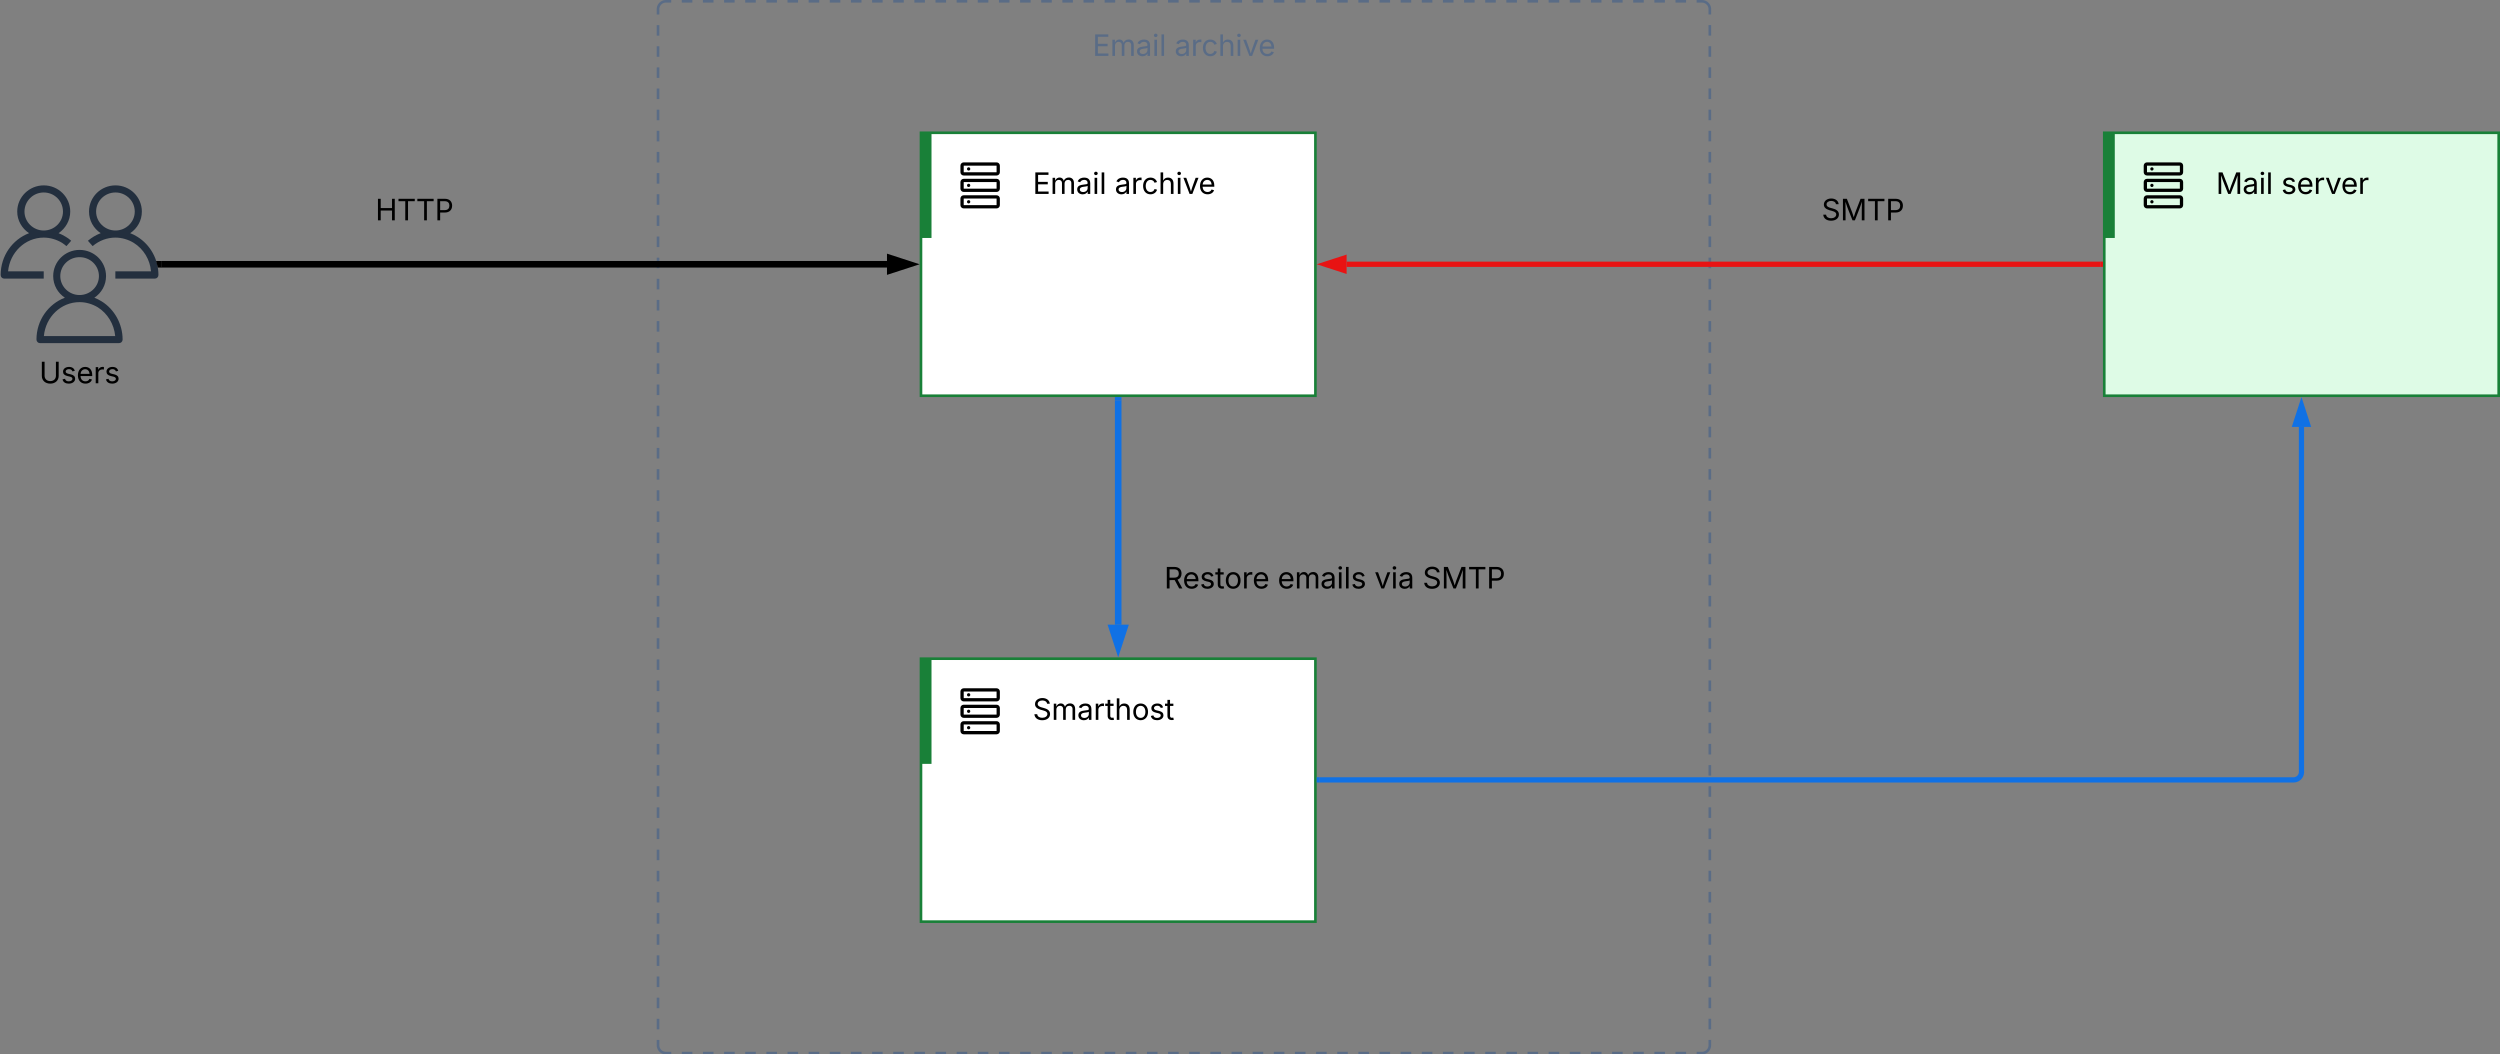 <svg xmlns="http://www.w3.org/2000/svg" xmlns:xlink="http://www.w3.org/1999/xlink" xmlns:lucid="lucid" width="1901.5" height="802"><rect width="100%" height="100%" fill="#808080" stroke="none"/><g transform="translate(-499.5 -299)" lucid:page-tab-id="0_0"><path d="M1000 306a6 6 0 0 1 6-6h788a6 6 0 0 1 6 6v788a6 6 0 0 1-6 6h-788a6 6 0 0 1-6-6z" fill="#fff" fill-opacity="0"/><path d="M1018.06 300h8.04m8.04 0h8.04m8.04 0h8.05m8.04 0h8.05m8.04 0h8.03m8.04 0h8.04m8.05 0h8.04m8.03 0h8.04m8.04 0h8.06m8.04 0h8.04m8.04 0h8.04m8.04 0h8.04m8.04 0h8.04m8.04 0h8.04m8.04 0h8.04m8.05 0h8.03m8.04 0h8.04m8.05 0h8.04m8.03 0h8.04m8.04 0h8.05m8.04 0h8.03m8.05 0h8.04m8.04 0h8.04m8.04 0h8.04m8.04 0h8.04m8.04 0h8.04m8.04 0h8.04m8.05 0h8.04m8.05 0h8.04m8.03 0h8.04m8.04 0h8.05m8.04 0h8.03m8.04 0h8.04m8.06 0h8.04m8.04 0h8.04m8.04 0h8.04m8.04 0h8.04m8.04 0h8.04m8.04 0h8.04m8.04 0h8.05m8.03 0h8.04m8.04 0h8.05m8.04 0h8.03m8.04 0h8.04m8.05 0h8.04m8.03 0h8.05m8.04 0h8.04m8.04 0h8.04m8.04 0h4.02a6 6 0 0 1 6 6v4.02m0 8.04v8.04m0 8.04v8.04m0 8.04v8.04m0 8.05v8.05m0 8.04v8.03m0 8.04v8.04m0 8.05v8.04m0 8.03v8.04m0 8.04v8.06m0 8.04v8.04m0 8.04v8.04m0 8.04V503m0 8.04v8.04m0 8.04v8.04m0 8.04v8.04m0 8.05v8.03m0 8.04v8.04m0 8.05v8.04m0 8.03v8.04m0 8.04v8.05m0 8.04v8.03m0 8.05v8.04m0 8.04v8.04m0 8.04v8.04m0 8.04v8.04m0 8.04v8.04m0 8.04v8.04m0 8.04v8.05m0 8.05v8.04m0 8.03v8.04m0 8.04v8.05m0 8.04v8.03m0 8.04v8.04m0 8.05v8.05m0 8.04v8.04m0 8.04v8.04m0 8.04v8.04m0 8.04v8.04m0 8.04v8.04m0 8.04v8.05m0 8.03v8.04m0 8.04v8.05m0 8.04v8.03m0 8.04v8.04m0 8.05v8.04m0 8.03v8.05m0 8.04v8.04m0 8.04v8.04m0 8.04v4.02a6 6 0 0 1-6 6h-4.02m-8.04 0h-8.04m-8.04 0h-8.04m-8.04 0h-8.05m-8.04 0h-8.05m-8.04 0h-8.03m-8.04 0h-8.04m-8.05 0h-8.04m-8.03 0h-8.04m-8.04 0h-8.06m-8.04 0h-8.04m-8.04 0h-8.04m-8.04 0H1597m-8.04 0h-8.04m-8.04 0h-8.04m-8.04 0h-8.04m-8.05 0h-8.03m-8.04 0h-8.04m-8.05 0h-8.04m-8.03 0h-8.04m-8.04 0h-8.05m-8.04 0h-8.03m-8.05 0h-8.04m-8.04 0h-8.04m-8.04 0h-8.04m-8.04 0h-8.04m-8.04 0h-8.04m-8.04 0h-8.04m-8.05 0h-8.04m-8.05 0h-8.04m-8.03 0h-8.04m-8.04 0h-8.05m-8.04 0h-8.03m-8.04 0h-8.04m-8.06 0h-8.04m-8.04 0h-8.04m-8.04 0h-8.04m-8.04 0h-8.04m-8.04 0h-8.04m-8.04 0h-8.04m-8.04 0h-8.05m-8.03 0h-8.04m-8.04 0h-8.05m-8.04 0h-8.03m-8.04 0h-8.04m-8.05 0h-8.04m-8.03 0h-8.05m-8.04 0h-8.04m-8.04 0h-8.04m-8.04 0H1006a6 6 0 0 1-6-6v-4.02m0-8.04v-8.04m0-8.04v-8.04m0-8.04v-8.05m0-8.04v-8.05m0-8.04v-8.03m0-8.04v-8.04m0-8.05v-8.04m0-8.03v-8.04m0-8.04v-8.05m0-8.05v-8.04m0-8.04v-8.04m0-8.04V897m0-8.04v-8.04m0-8.04v-8.04m0-8.04v-8.04m0-8.05v-8.03m0-8.04v-8.04m0-8.05v-8.04m0-8.03v-8.04m0-8.04v-8.05m0-8.04v-8.03m0-8.05v-8.04m0-8.04v-8.04m0-8.04v-8.04m0-8.04v-8.04m0-8.04v-8.04m0-8.04v-8.04m0-8.04v-8.05m0-8.05v-8.04m0-8.03v-8.04m0-8.04v-8.05m0-8.04v-8.03m0-8.04v-8.04m0-8.05v-8.05m0-8.04v-8.04m0-8.04v-8.04m0-8.04v-8.04m0-8.04v-8.04m0-8.04v-8.04m0-8.05v-8.04m0-8.03v-8.04m0-8.04v-8.05m0-8.04v-8.03m0-8.04v-8.04m0-8.05v-8.04m0-8.04v-8.04m0-8.04v-8.04m0-8.04v-8.04m0-8.04V306a6 6 0 0 1 6-6h4.02" stroke="#5a6c86" stroke-width="2" fill="none"/><use xlink:href="#a" transform="matrix(1,0,0,1,1000,320) translate(330.49 21.528)"/><use xlink:href="#b" transform="matrix(1,0,0,1,1000,320) translate(392.806 21.528)"/><path d="M1200 400h300v200h-300z" stroke="#198038" stroke-width="2" fill="#fff"/><path d="M1200 400h300v200h-300z" fill-opacity="0"/><path d="M1237.5 452.5c0 .68-.56 1.24-1.25 1.24-.7 0-1.25-.56-1.25-1.25 0-.7.56-1.26 1.25-1.26.7 0 1.25.56 1.25 1.25z" stroke="#000" stroke-opacity="0" stroke-width=".33"/><path d="M1257.5 457.52h-25c-1.4 0-2.5-1.12-2.5-2.5v-5c0-1.38 1.1-2.5 2.5-2.5h25c1.4 0 2.5 1.12 2.5 2.5v5c0 1.38-1.1 2.5-2.5 2.5zm-25-7.5v5h25v-5h-25zM1237.5 440c0 .7-.56 1.26-1.25 1.26-.7 0-1.25-.56-1.25-1.25 0-.68.56-1.24 1.25-1.24.7 0 1.25.56 1.25 1.25z" stroke="#000" stroke-opacity="0" stroke-width=".33"/><path d="M1257.5 445h-25c-1.4 0-2.5-1.12-2.5-2.5v-5c0-1.38 1.1-2.5 2.5-2.5h25c1.4 0 2.5 1.12 2.5 2.5v5c0 1.38-1.1 2.5-2.5 2.5zm-25-7.5v5h25v-5h-25zM1237.5 427.5c0 .68-.56 1.24-1.25 1.24-.7 0-1.25-.56-1.25-1.25 0-.7.56-1.26 1.25-1.26.7 0 1.25.56 1.25 1.25z" stroke="#000" stroke-opacity="0" stroke-width=".33"/><path d="M1257.5 432.5h-25c-1.4 0-2.5-1.12-2.5-2.5v-5c0-1.38 1.1-2.5 2.5-2.5h25c1.4 0 2.5 1.12 2.5 2.5v5c0 1.38-1.1 2.5-2.5 2.5zm-25-7.5v5h25v-5h-25z" stroke="#000" stroke-opacity="0" stroke-width=".33"/><path d="M1225 420h40v40h-40v-40z" stroke="#000" stroke-opacity="0" stroke-width=".33" fill-opacity="0"/><path d="M1200 400h8v80h-8z" fill="#198038"/><use xlink:href="#c" transform="matrix(1,0,0,1,1285,425) translate(0 21.528)"/><use xlink:href="#d" transform="matrix(1,0,0,1,1285,425) translate(62.316 21.528)"/><path d="M1200 800h300v200h-300z" stroke="#198038" stroke-width="2" fill="#fff"/><path d="M1200 800h300v200h-300z" fill-opacity="0"/><path d="M1237.5 852.5c0 .68-.56 1.24-1.25 1.24-.7 0-1.25-.56-1.25-1.25 0-.7.56-1.26 1.25-1.26.7 0 1.25.56 1.25 1.25z" stroke="#000" stroke-opacity="0" stroke-width=".33"/><path d="M1257.5 857.52h-25c-1.4 0-2.5-1.12-2.5-2.5v-5c0-1.38 1.1-2.5 2.5-2.5h25c1.4 0 2.5 1.12 2.5 2.5v5c0 1.38-1.1 2.5-2.5 2.5zm-25-7.5v5h25v-5h-25zM1237.5 840c0 .7-.56 1.26-1.25 1.26-.7 0-1.25-.56-1.25-1.25 0-.68.56-1.24 1.25-1.24.7 0 1.25.56 1.25 1.25z" stroke="#000" stroke-opacity="0" stroke-width=".33"/><path d="M1257.5 845h-25c-1.4 0-2.5-1.12-2.5-2.5v-5c0-1.38 1.1-2.5 2.5-2.5h25c1.4 0 2.5 1.12 2.5 2.5v5c0 1.38-1.1 2.5-2.5 2.5zm-25-7.5v5h25v-5h-25zM1237.5 827.5c0 .68-.56 1.24-1.25 1.24-.7 0-1.25-.56-1.25-1.25 0-.7.56-1.26 1.25-1.26.7 0 1.25.56 1.25 1.25z" stroke="#000" stroke-opacity="0" stroke-width=".33"/><path d="M1257.5 832.5h-25c-1.4 0-2.5-1.12-2.5-2.5v-5c0-1.38 1.1-2.5 2.5-2.5h25c1.4 0 2.5 1.12 2.5 2.5v5c0 1.38-1.1 2.5-2.5 2.5zm-25-7.5v5h25v-5h-25z" stroke="#000" stroke-opacity="0" stroke-width=".33"/><path d="M1225 820h40v40h-40v-40z" stroke="#000" stroke-opacity="0" stroke-width=".33" fill-opacity="0"/><path d="M1200 800h8v80h-8z" fill="#198038"/><use xlink:href="#e" transform="matrix(1,0,0,1,1285,825) translate(0 21.528)"/><path d="M2100 400h300v200h-300z" stroke="#198038" stroke-width="2" fill="#defbe6"/><path d="M2100 400h300v200h-300z" fill-opacity="0"/><path d="M2137.5 452.5c0 .68-.56 1.24-1.25 1.24-.7 0-1.25-.56-1.25-1.25 0-.7.56-1.26 1.25-1.26.7 0 1.25.56 1.25 1.25z" stroke="#000" stroke-opacity="0" stroke-width=".33"/><path d="M2157.5 457.52h-25c-1.4 0-2.5-1.12-2.5-2.5v-5c0-1.38 1.1-2.5 2.5-2.5h25c1.4 0 2.5 1.12 2.5 2.5v5c0 1.38-1.1 2.5-2.5 2.5zm-25-7.5v5h25v-5h-25zM2137.5 440c0 .7-.56 1.26-1.25 1.26-.7 0-1.25-.56-1.25-1.25 0-.68.56-1.24 1.25-1.24.7 0 1.25.56 1.25 1.25z" stroke="#000" stroke-opacity="0" stroke-width=".33"/><path d="M2157.5 445h-25c-1.4 0-2.5-1.12-2.5-2.5v-5c0-1.38 1.1-2.5 2.5-2.5h25c1.4 0 2.5 1.12 2.5 2.5v5c0 1.38-1.1 2.5-2.5 2.5zm-25-7.5v5h25v-5h-25zM2137.5 427.5c0 .68-.56 1.24-1.25 1.24-.7 0-1.25-.56-1.25-1.25 0-.7.56-1.26 1.25-1.26.7 0 1.25.56 1.25 1.25z" stroke="#000" stroke-opacity="0" stroke-width=".33"/><path d="M2157.5 432.5h-25c-1.4 0-2.5-1.12-2.5-2.5v-5c0-1.38 1.1-2.5 2.5-2.5h25c1.4 0 2.5 1.12 2.5 2.5v5c0 1.38-1.1 2.5-2.5 2.5zm-25-7.5v5h25v-5h-25z" stroke="#000" stroke-opacity="0" stroke-width=".33"/><path d="M2125 420h40v40h-40v-40z" stroke="#000" stroke-opacity="0" stroke-width=".33" fill-opacity="0"/><path d="M2100 400h8v80h-8z" fill="#198038"/><use xlink:href="#f" transform="matrix(1,0,0,1,2185,425) translate(0 21.528)"/><use xlink:href="#g" transform="matrix(1,0,0,1,2185,425) translate(49.566 21.528)"/><path d="M2097 500h-573.26" stroke="#e81313" stroke-width="4" fill="none"/><path d="M2099 501.98h-2.05v-3.96h2.05z" stroke="#e81313" stroke-width=".05" fill="#e81313"/><path d="M1507.47 500l14.27-4.63v9.26z" stroke="#e81313" stroke-width="4" fill="#e81313"/><path d="M1880 446a6 6 0 0 1 6-6h60.88a6 6 0 0 1 6 6v24.9a6 6 0 0 1-6 6H1886a6 6 0 0 1-6-6z" fill="none"/><use xlink:href="#h" transform="matrix(1,0,0,1,1885,445) translate(0 21.584)"/><path d="M1350 603.5v170.64" stroke="#1071e5" stroke-width="5" fill="none"/><path d="M1352.47 603.56h-4.94V601h4.94z" stroke="#1071e5" stroke-width=".05" fill="#1071e5"/><path d="M1350 790.9l-4.63-14.26h9.27z" stroke="#1071e5" stroke-width="5" fill="#1071e5"/><path d="M1503 892.17h741a6 6 0 0 0 6-6V623.74" stroke="#1071e5" stroke-width="4" fill="none"/><path d="M1503.05 894.14H1501v-3.95h2.05z" stroke="#1071e5" stroke-width=".05" fill="#1071e5"/><path d="M2250 607.47l4.64 14.27h-9.28z" stroke="#1071e5" stroke-width="4" fill="#1071e5"/><path d="M1380 726a6 6 0 0 1 6-6h257.36a6 6 0 0 1 6 6v24.9a6 6 0 0 1-6 6H1386a6 6 0 0 1-6-6z" fill="none"/><use xlink:href="#i" transform="matrix(1,0,0,1,1385,725) translate(0 21.584)"/><use xlink:href="#j" transform="matrix(1,0,0,1,1385,725) translate(86.241 21.584)"/><use xlink:href="#k" transform="matrix(1,0,0,1,1385,725) translate(159.885 21.584)"/><use xlink:href="#l" transform="matrix(1,0,0,1,1385,725) translate(196.484 21.584)"/><path d="M572.6 459.92c0-8.04 6.6-14.52 14.76-14.52 8.04 0 14.64 6.48 14.64 14.52 0 7.92-6.6 14.4-14.64 14.4-8.16 0-14.76-6.48-14.76-14.4zm31.44 19.2c-1.68-1.08-3.6-2.04-5.52-2.76 5.4-3.6 8.88-9.6 8.88-16.44 0-11.04-9-19.92-20.04-19.92-11.16 0-20.16 8.88-20.16 19.92 0 6.84 3.48 12.84 8.88 16.44-3.48 1.32-6.72 3.24-9.72 5.76l3.6 4.08c4.92-4.2 11.04-6.48 17.28-6.48 4.92 0 9.72 1.44 13.92 3.96 7.56 4.68 12.48 12.84 13.2 21.72h-27.12v5.52h30c1.56 0 2.76-1.2 2.76-2.76 0-11.88-6.12-22.92-15.96-29.04zm-85.92-19.2c0-8.04 6.6-14.52 14.64-14.52 8.16 0 14.64 6.48 14.64 14.52 0 7.92-6.48 14.4-14.64 14.4-8.04 0-14.64-6.48-14.64-14.4zm14.64 45.48h-27.12c1.32-14.4 12.96-25.68 27.12-25.68 4.92 0 9.72 1.44 13.92 3.96 1.2.84 2.28 1.56 3.36 2.52l3.6-4.08c-1.32-1.2-2.64-2.16-4.08-3-1.8-1.08-3.6-2.04-5.52-2.76 5.28-3.6 8.88-9.6 8.88-16.44 0-11.04-9-19.92-20.16-19.92-11.04 0-20.16 8.88-20.16 19.92 0 6.84 3.6 12.84 9 16.44-12.6 4.8-21.6 17.16-21.6 31.8 0 1.56 1.2 2.76 2.76 2.76h30v-5.52zm.12 49.2c1.32-14.52 12.96-25.8 27.12-25.8 4.92 0 9.72 1.44 13.92 3.96 7.44 4.68 12.36 12.84 13.2 21.84h-54.24zm12.48-45.6c0-8.04 6.6-14.4 14.64-14.4 8.16 0 14.76 6.36 14.76 14.4 0 7.92-6.6 14.4-14.76 14.4-8.04 0-14.64-6.48-14.64-14.4zm31.44 19.2c-1.8-1.08-3.6-2.04-5.52-2.76 5.4-3.6 8.88-9.6 8.88-16.44 0-11.04-9-19.92-20.16-19.92-11.04 0-20.04 8.88-20.04 19.92 0 6.84 3.48 12.84 8.88 16.44-12.6 4.8-21.6 17.16-21.6 31.8 0 1.56 1.2 2.76 2.76 2.76h60c1.56 0 2.76-1.2 2.76-2.76 0-11.76-6.12-22.92-15.96-29.04z" stroke="#000" stroke-opacity="0" fill="#232f3e"/><use xlink:href="#m" transform="matrix(1,0,0,1,470,569) translate(59.341 21.528)"/><path d="M622.5 500h551.64" stroke="#000" stroke-width="5" fill="none"/><path d="M622.56 502.48h-3.05v-.24l-1.26-4.72h4.32z" stroke="#000" stroke-width=".05"/><path d="M1190.9 500l-14.26 4.63v-9.26z" stroke="#000" stroke-width="5"/><path d="M780 446a6 6 0 0 1 6-6h57.4a6 6 0 0 1 6 6v24.9a6 6 0 0 1-6 6H786a6 6 0 0 1-6-6z" fill="none"/><g><use xlink:href="#n" transform="matrix(1,0,0,1,785,445) translate(0 21.584)"/></g><defs><path fill="#5a6c86" d="M180 0v-1490h908v168H370v486h669v168H370v500h727V0H180" id="o"/><path fill="#5a6c86" d="M158 0v-1118h175l1 205c55-151 181-225 313-225 147 0 245 90 285 228 53-141 190-228 352-228 194 0 352 125 352 384V0h-181v-749c0-161-105-225-225-225-151 0-243 103-243 244V0H807v-767c0-124-93-207-219-207-131 0-250 92-250 270V0H158" id="p"/><path fill="#5a6c86" d="M471 26C259 26 90-98 90-318c0-256 228-303 435-329 202-27 287-16 287-108 0-139-79-219-234-219-161 0-248 86-283 164l-173-57c86-203 278-265 451-265 150 0 419 46 419 395V0H815v-152h-12C765-73 660 26 471 26zm31-159c199 0 310-134 310-271v-155c-30 35-226 55-295 64-131 17-246 59-246 186 0 116 97 176 231 176" id="q"/><path fill="#5a6c86" d="M158 0v-1118h180V0H158zm91-1301c-68 0-125-53-125-119s57-119 125-119c69 0 126 53 126 119s-57 119-126 119" id="r"/><path fill="#5a6c86" d="M338-1490V0H158v-1490h180" id="s"/><g id="a"><use transform="matrix(0.011,0,0,0.011,0,0)" xlink:href="#o"/><use transform="matrix(0.011,0,0,0.011,13.357,0)" xlink:href="#p"/><use transform="matrix(0.011,0,0,0.011,32.823,0)" xlink:href="#q"/><use transform="matrix(0.011,0,0,0.011,45.302,0)" xlink:href="#r"/><use transform="matrix(0.011,0,0,0.011,50.684,0)" xlink:href="#s"/></g><path fill="#5a6c86" d="M158 0v-1118h174v172h12c41-113 157-188 290-188 26 0 70 2 91 3v181c-11-2-60-10-108-10-161 0-279 109-279 260V0H158" id="t"/><path fill="#5a6c86" d="M613 24c-304 0-509-231-509-576 0-350 205-580 509-580 216 0 392 114 453 309l-173 49c-33-115-133-197-280-197-223 0-326 196-326 419 0 220 103 415 326 415 150 0 252-85 285-206l172 49C1010-95 832 24 613 24" id="u"/><path fill="#5a6c86" d="M338-670V0H158v-1490h180v566c73-149 190-208 336-208 226 0 379 139 379 422V0H872v-695c0-172-96-275-252-275-161 0-282 109-282 300" id="v"/><path fill="#5a6c86" d="M481 0L54-1118h197c107 314 236 620 325 951 87-331 217-637 324-951h197L670 0H481" id="w"/><path fill="#5a6c86" d="M628 24c-324 0-524-230-524-574 0-343 198-582 503-582 237 0 487 146 487 559v75H286c9 234 145 362 343 362 132 0 231-58 273-172l174 48C1024-91 857 24 628 24zM287-650h624c-17-190-120-322-304-322-192 0-309 151-320 322" id="x"/><g id="b"><use transform="matrix(0.011,0,0,0.011,0,0)" xlink:href="#q"/><use transform="matrix(0.011,0,0,0.011,12.478,0)" xlink:href="#t"/><use transform="matrix(0.011,0,0,0.011,20.475,0)" xlink:href="#u"/><use transform="matrix(0.011,0,0,0.011,33.171,0)" xlink:href="#v"/><use transform="matrix(0.011,0,0,0.011,46.311,0)" xlink:href="#r"/><use transform="matrix(0.011,0,0,0.011,51.693,0)" xlink:href="#w"/><use transform="matrix(0.011,0,0,0.011,63.748,0)" xlink:href="#x"/></g><path d="M180 0v-1490h908v168H370v486h669v168H370v500h727V0H180" id="y"/><path d="M158 0v-1118h175l1 205c55-151 181-225 313-225 147 0 245 90 285 228 53-141 190-228 352-228 194 0 352 125 352 384V0h-181v-749c0-161-105-225-225-225-151 0-243 103-243 244V0H807v-767c0-124-93-207-219-207-131 0-250 92-250 270V0H158" id="z"/><path d="M471 26C259 26 90-98 90-318c0-256 228-303 435-329 202-27 287-16 287-108 0-139-79-219-234-219-161 0-248 86-283 164l-173-57c86-203 278-265 451-265 150 0 419 46 419 395V0H815v-152h-12C765-73 660 26 471 26zm31-159c199 0 310-134 310-271v-155c-30 35-226 55-295 64-131 17-246 59-246 186 0 116 97 176 231 176" id="A"/><path d="M158 0v-1118h180V0H158zm91-1301c-68 0-125-53-125-119s57-119 125-119c69 0 126 53 126 119s-57 119-126 119" id="B"/><path d="M338-1490V0H158v-1490h180" id="C"/><g id="c"><use transform="matrix(0.011,0,0,0.011,0,0)" xlink:href="#y"/><use transform="matrix(0.011,0,0,0.011,13.357,0)" xlink:href="#z"/><use transform="matrix(0.011,0,0,0.011,32.823,0)" xlink:href="#A"/><use transform="matrix(0.011,0,0,0.011,45.302,0)" xlink:href="#B"/><use transform="matrix(0.011,0,0,0.011,50.684,0)" xlink:href="#C"/></g><path d="M158 0v-1118h174v172h12c41-113 157-188 290-188 26 0 70 2 91 3v181c-11-2-60-10-108-10-161 0-279 109-279 260V0H158" id="D"/><path d="M613 24c-304 0-509-231-509-576 0-350 205-580 509-580 216 0 392 114 453 309l-173 49c-33-115-133-197-280-197-223 0-326 196-326 419 0 220 103 415 326 415 150 0 252-85 285-206l172 49C1010-95 832 24 613 24" id="E"/><path d="M338-670V0H158v-1490h180v566c73-149 190-208 336-208 226 0 379 139 379 422V0H872v-695c0-172-96-275-252-275-161 0-282 109-282 300" id="F"/><path d="M481 0L54-1118h197c107 314 236 620 325 951 87-331 217-637 324-951h197L670 0H481" id="G"/><path d="M628 24c-324 0-524-230-524-574 0-343 198-582 503-582 237 0 487 146 487 559v75H286c9 234 145 362 343 362 132 0 231-58 273-172l174 48C1024-91 857 24 628 24zM287-650h624c-17-190-120-322-304-322-192 0-309 151-320 322" id="H"/><g id="d"><use transform="matrix(0.011,0,0,0.011,0,0)" xlink:href="#A"/><use transform="matrix(0.011,0,0,0.011,12.478,0)" xlink:href="#D"/><use transform="matrix(0.011,0,0,0.011,20.475,0)" xlink:href="#E"/><use transform="matrix(0.011,0,0,0.011,33.171,0)" xlink:href="#F"/><use transform="matrix(0.011,0,0,0.011,46.311,0)" xlink:href="#B"/><use transform="matrix(0.011,0,0,0.011,51.693,0)" xlink:href="#G"/><use transform="matrix(0.011,0,0,0.011,63.748,0)" xlink:href="#H"/></g><path d="M657 26c-323 0-524-166-541-416h195c15 169 171 246 346 246 202 0 356-106 356-265 5-203-294-238-475-293-239-73-380-191-380-389 0-252 224-419 512-419 294 0 499 171 508 396H992c-17-145-151-228-328-228-193 0-321 102-321 242 0 156 175 211 284 241l149 41c160 44 422 134 422 412 0 244-197 432-541 432" id="I"/><path d="M598-1118v154H368v674c0 100 37 144 132 144 23 0 62-6 92-12L629-6c-37 13-88 20-134 20-193 0-307-107-307-290v-688H20v-154h168v-266h180v266h230" id="J"/><path d="M613 24c-304 0-509-231-509-576 0-350 205-580 509-580 305 0 511 230 511 580 0 345-206 576-511 576zm0-161c226 0 329-195 329-415 0-222-103-419-329-419-223 0-326 196-326 419 0 220 103 415 326 415" id="K"/><path d="M538 24C308 24 148-78 108-271l171-41c32 123 123 178 257 178 156 0 256-77 256-169 0-77-54-128-164-154l-186-44c-203-48-300-148-300-305 0-192 176-326 414-326 230 0 351 112 402 269l-163 42c-31-80-94-158-238-158-133 0-233 69-233 162 0 83 57 129 188 160l169 40c203 48 298 149 298 302 0 196-179 339-441 339" id="L"/><g id="e"><use transform="matrix(0.011,0,0,0.011,0,0)" xlink:href="#I"/><use transform="matrix(0.011,0,0,0.011,14.258,0)" xlink:href="#z"/><use transform="matrix(0.011,0,0,0.011,33.724,0)" xlink:href="#A"/><use transform="matrix(0.011,0,0,0.011,46.202,0)" xlink:href="#D"/><use transform="matrix(0.011,0,0,0.011,54.915,0)" xlink:href="#J"/><use transform="matrix(0.011,0,0,0.011,62.185,0)" xlink:href="#F"/><use transform="matrix(0.011,0,0,0.011,75.326,0)" xlink:href="#K"/><use transform="matrix(0.011,0,0,0.011,88.65,0)" xlink:href="#L"/><use transform="matrix(0.011,0,0,0.011,100.38,0)" xlink:href="#J"/></g><path d="M180 0v-1490h270l367 940c28 72 75 218 110 339 35-117 81-264 110-339l362-940h271V0h-187c2-448-5-837 7-1287-157 497-311 829-483 1287H842C666-458 514-784 354-1284c12 438 5 843 7 1284H180" id="M"/><g id="f"><use transform="matrix(0.011,0,0,0.011,0,0)" xlink:href="#M"/><use transform="matrix(0.011,0,0,0.011,20.074,0)" xlink:href="#A"/><use transform="matrix(0.011,0,0,0.011,32.552,0)" xlink:href="#B"/><use transform="matrix(0.011,0,0,0.011,37.934,0)" xlink:href="#C"/></g><g id="g"><use transform="matrix(0.011,0,0,0.011,0,0)" xlink:href="#L"/><use transform="matrix(0.011,0,0,0.011,11.73,0)" xlink:href="#H"/><use transform="matrix(0.011,0,0,0.011,24.685,0)" xlink:href="#D"/><use transform="matrix(0.011,0,0,0.011,33.398,0)" xlink:href="#G"/><use transform="matrix(0.011,0,0,0.011,45.454,0)" xlink:href="#H"/><use transform="matrix(0.011,0,0,0.011,58.409,0)" xlink:href="#D"/></g><path d="M98-1322v-168h1126v168H757V0H567v-1322H98" id="N"/><path d="M180 0v-1490h510c348 0 508 209 508 474 0 266-160 477-507 477H370V0H180zm190-706h312c236 0 327-133 327-310 0-176-91-307-329-307H370v617" id="O"/><g id="h"><use transform="matrix(0.011,0,0,0.011,0,0)" xlink:href="#I"/><use transform="matrix(0.011,0,0,0.011,14.258,0)" xlink:href="#M"/><use transform="matrix(0.011,0,0,0.011,34.332,0)" xlink:href="#N"/><use transform="matrix(0.011,0,0,0.011,48.676,0)" xlink:href="#O"/></g><path d="M180 0v-1490h510c348 0 508 194 508 460 0 198-88 351-276 417L1256 0h-220L726-579c-117 2-238 0-356 1V0H180zm190-747h312c235 0 327-108 327-283 0-177-92-293-329-293H370v576" id="P"/><g id="i"><use transform="matrix(0.011,0,0,0.011,0,0)" xlink:href="#P"/><use transform="matrix(0.011,0,0,0.011,13.976,0)" xlink:href="#H"/><use transform="matrix(0.011,0,0,0.011,26.931,0)" xlink:href="#L"/><use transform="matrix(0.011,0,0,0.011,38.661,0)" xlink:href="#J"/><use transform="matrix(0.011,0,0,0.011,45.714,0)" xlink:href="#K"/><use transform="matrix(0.011,0,0,0.011,59.039,0)" xlink:href="#D"/><use transform="matrix(0.011,0,0,0.011,67.036,0)" xlink:href="#H"/></g><g id="j"><use transform="matrix(0.011,0,0,0.011,0,0)" xlink:href="#H"/><use transform="matrix(0.011,0,0,0.011,12.956,0)" xlink:href="#z"/><use transform="matrix(0.011,0,0,0.011,32.422,0)" xlink:href="#A"/><use transform="matrix(0.011,0,0,0.011,44.9,0)" xlink:href="#B"/><use transform="matrix(0.011,0,0,0.011,50.282,0)" xlink:href="#C"/><use transform="matrix(0.011,0,0,0.011,55.664,0)" xlink:href="#L"/></g><g id="k"><use transform="matrix(0.011,0,0,0.011,0,0)" xlink:href="#G"/><use transform="matrix(0.011,0,0,0.011,12.489,0)" xlink:href="#B"/><use transform="matrix(0.011,0,0,0.011,17.871,0)" xlink:href="#A"/></g><g id="l"><use transform="matrix(0.011,0,0,0.011,0,0)" xlink:href="#I"/><use transform="matrix(0.011,0,0,0.011,14.258,0)" xlink:href="#M"/><use transform="matrix(0.011,0,0,0.011,34.332,0)" xlink:href="#N"/><use transform="matrix(0.011,0,0,0.011,48.676,0)" xlink:href="#O"/></g><path d="M763 24c-353 0-583-224-583-531v-983h190v968c0 214 149 370 393 370 243 0 391-156 391-370v-968h190v983c0 307-230 531-581 531" id="Q"/><g id="m"><use transform="matrix(0.011,0,0,0.011,0,0)" xlink:href="#Q"/><use transform="matrix(0.011,0,0,0.011,16.536,0)" xlink:href="#L"/><use transform="matrix(0.011,0,0,0.011,28.266,0)" xlink:href="#H"/><use transform="matrix(0.011,0,0,0.011,41.222,0)" xlink:href="#D"/><use transform="matrix(0.011,0,0,0.011,49.588,0)" xlink:href="#L"/></g><path d="M180 0v-1490h190v644h782v-644h190V0h-190v-678H370V0H180" id="R"/><g id="n"><use transform="matrix(0.011,0,0,0.011,0,0)" xlink:href="#R"/><use transform="matrix(0.011,0,0,0.011,16.515,0)" xlink:href="#N"/><use transform="matrix(0.011,0,0,0.011,30.859,0)" xlink:href="#N"/><use transform="matrix(0.011,0,0,0.011,45.204,0)" xlink:href="#O"/></g></defs></g></svg>